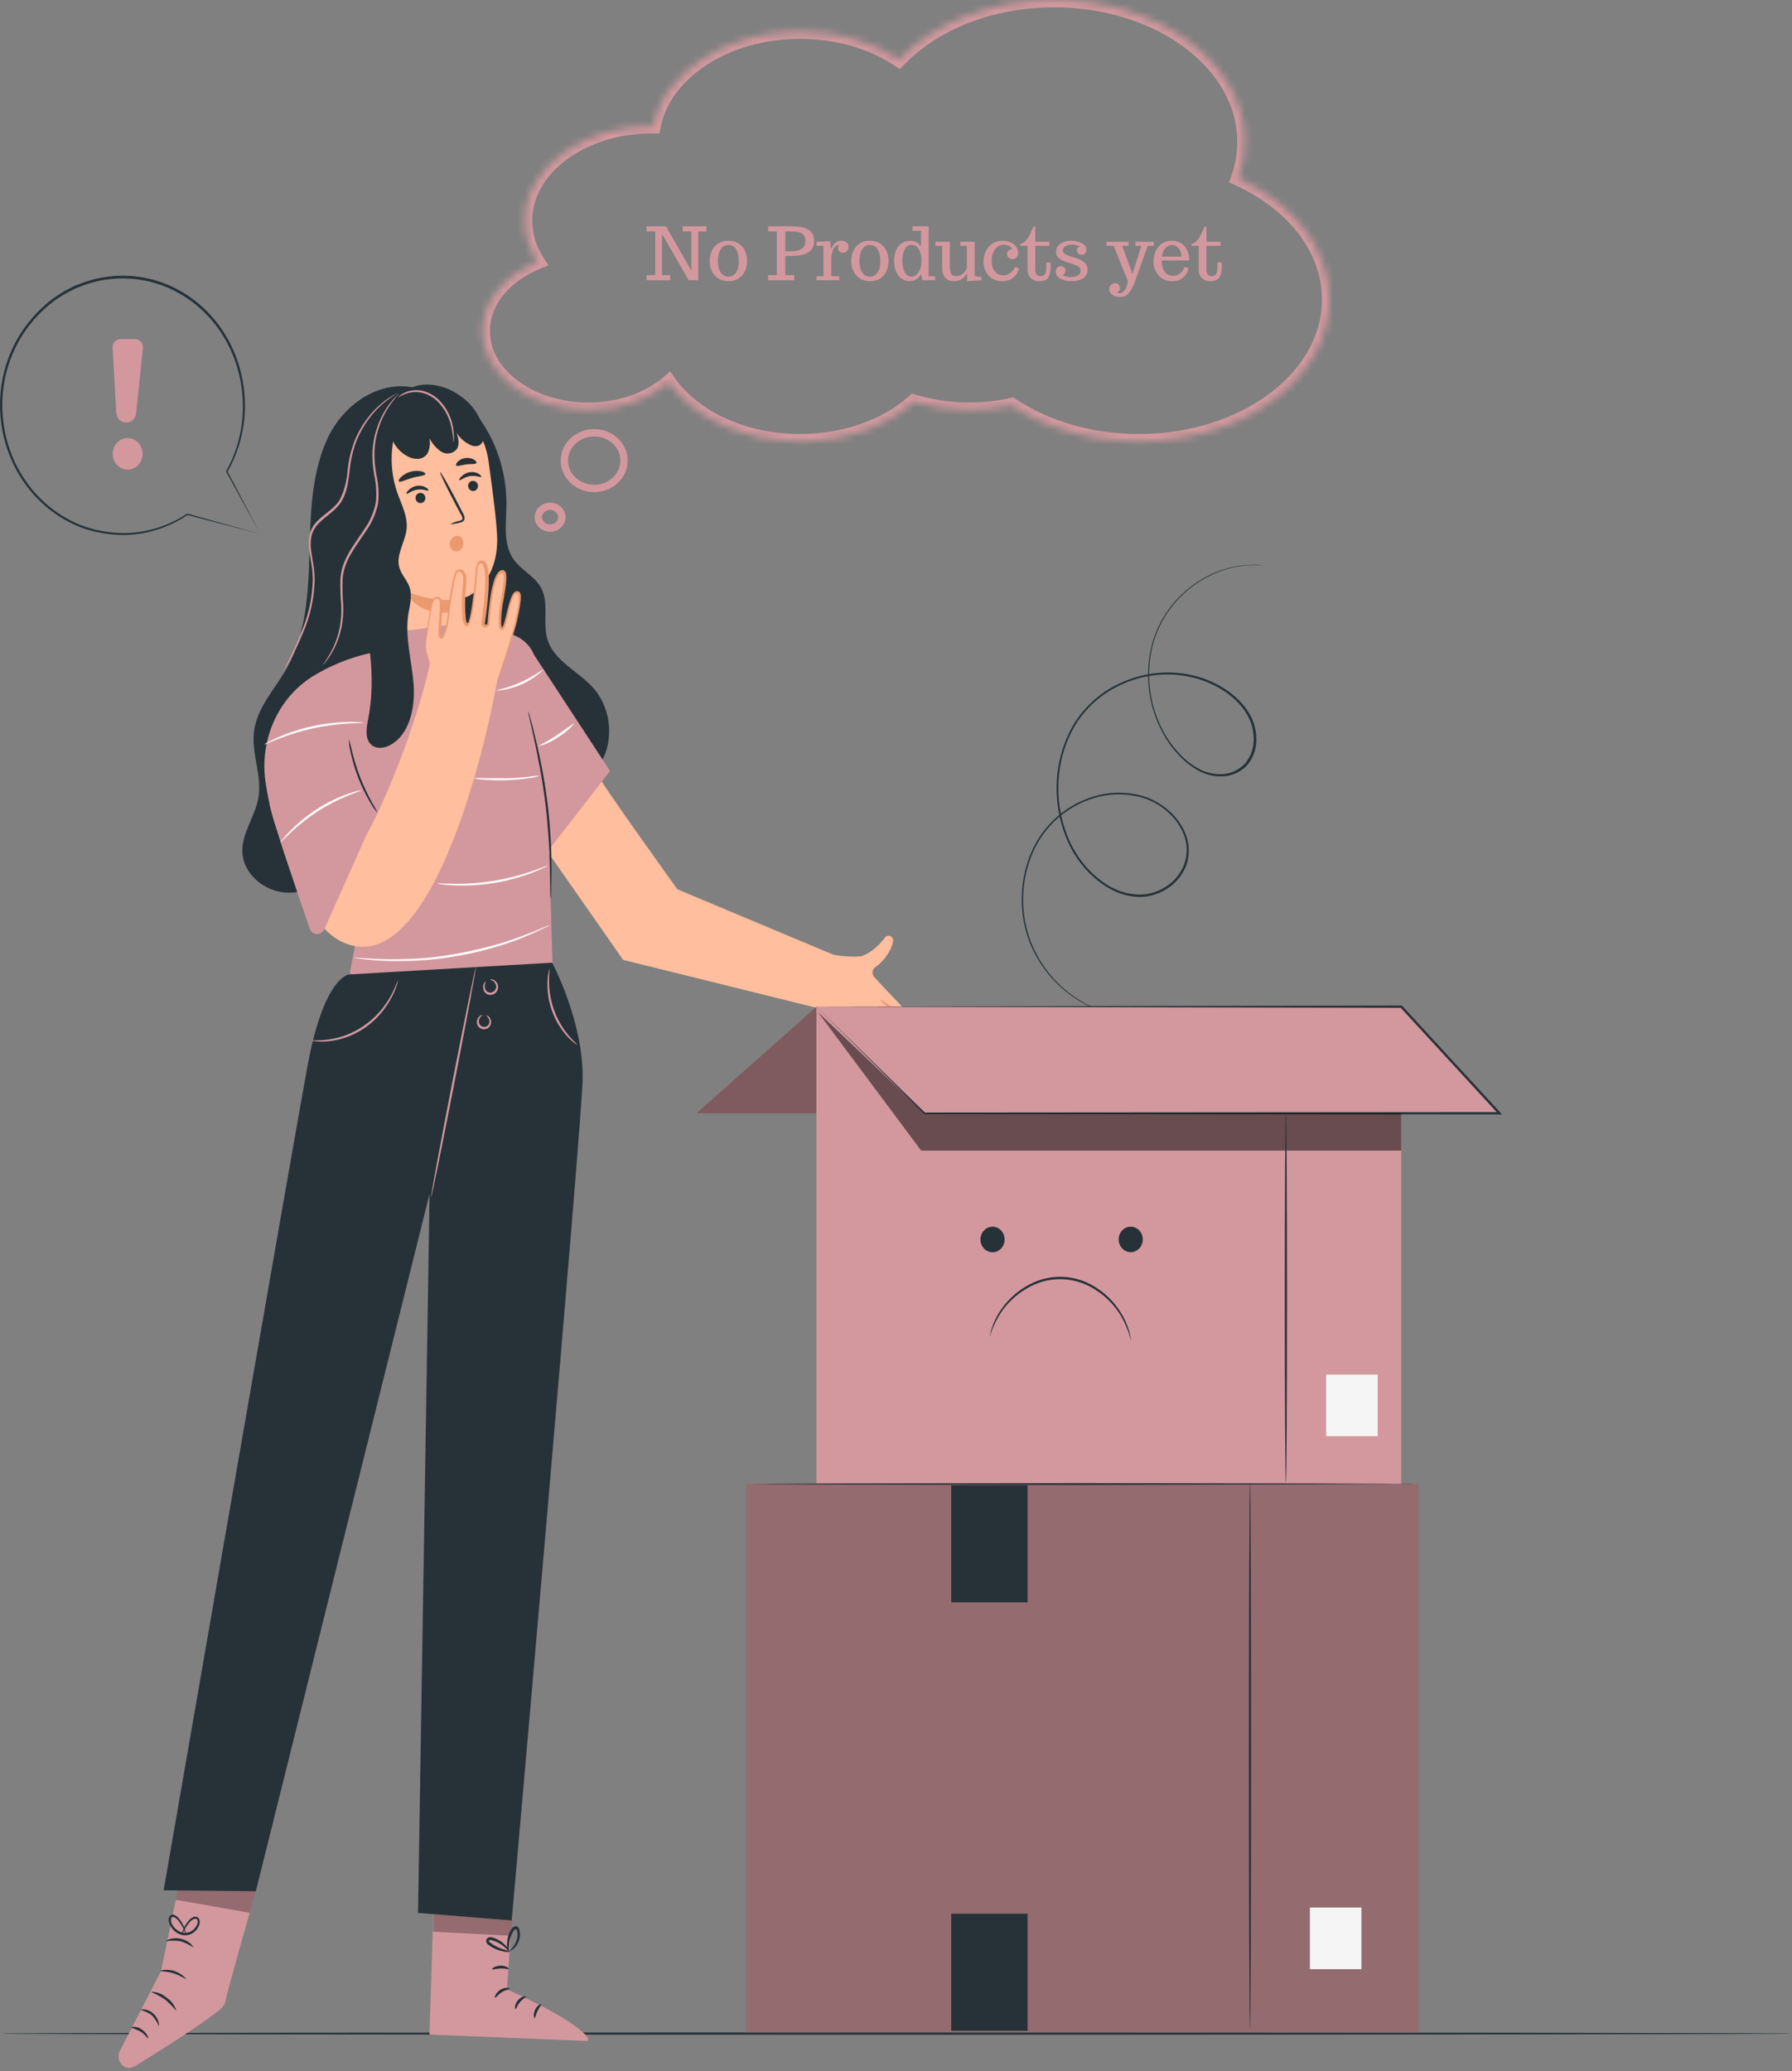 <svg width="244" height="282" viewBox="0 0 244 282" fill="none" xmlns="http://www.w3.org/2000/svg">
<rect x="0" y="0" width="244" height="282" fill="#808080" stroke="none"/>
<path d="M76.506 70.417C76.506 71.206 75.817 71.897 74.901 71.897C73.986 71.897 73.297 71.206 73.297 70.417C73.297 69.627 73.986 68.936 74.901 68.936C75.817 68.936 76.506 69.627 76.506 70.417Z" stroke="#D3989E"/>
<path d="M84.965 62.713C84.965 64.778 83.177 66.503 80.906 66.503C78.634 66.503 76.846 64.778 76.846 62.713C76.846 60.647 78.634 58.922 80.906 58.922C83.177 58.922 84.965 60.647 84.965 62.713Z" stroke="#D3989E"/>
<mask id="path-3-inside-1_1203_1813" fill="white">
<path fill-rule="evenodd" clip-rule="evenodd" d="M168.599 24.297C169.167 22.708 169.47 21.038 169.47 19.315C169.47 8.647 157.855 0 143.528 0C134.807 0 127.092 3.204 122.388 8.116C118.819 5.738 114.105 4.292 108.938 4.292C98.773 4.292 90.363 9.889 88.965 17.169C88.897 17.169 88.829 17.169 88.761 17.169C79.209 17.169 71.466 22.933 71.466 30.045C71.466 32.056 72.085 33.959 73.189 35.654C68.726 37.478 65.701 41.01 65.701 45.067C65.701 50.993 72.154 55.798 80.114 55.798C84.496 55.798 88.421 54.342 91.064 52.044C94.439 56.827 101.177 60.09 108.938 60.09C115.157 60.09 120.718 57.995 124.42 54.702C126.76 55.409 129.318 55.798 131.998 55.798C134.003 55.798 135.939 55.58 137.767 55.175C142.356 58.231 148.416 60.09 155.058 60.09C169.385 60.09 181 51.442 181 40.775C181 33.803 176.038 27.693 168.599 24.297Z"/>
</mask>
<path d="M168.599 24.297L167.657 23.96L167.348 24.826L168.183 25.207L168.599 24.297ZM122.388 8.116L121.834 8.949L122.531 9.413L123.111 8.808L122.388 8.116ZM88.965 17.169L88.957 18.169L89.79 18.177L89.947 17.358L88.965 17.169ZM73.189 35.654L73.567 36.58L74.687 36.123L74.027 35.109L73.189 35.654ZM91.064 52.044L91.881 51.467L91.243 50.563L90.408 51.289L91.064 52.044ZM124.42 54.702L124.709 53.745L124.173 53.583L123.755 53.955L124.42 54.702ZM137.767 55.175L138.322 54.342L137.967 54.106L137.551 54.198L137.767 55.175ZM168.47 19.315C168.47 20.919 168.188 22.475 167.657 23.96L169.54 24.634C170.146 22.94 170.47 21.156 170.47 19.315H168.47ZM143.528 1C150.498 1 156.769 3.105 161.275 6.459C165.78 9.814 168.47 14.37 168.47 19.315H170.47C170.47 13.592 167.353 8.491 162.469 4.855C157.585 1.219 150.885 -1 143.528 -1V1ZM123.111 8.808C127.597 4.122 135.035 1 143.528 1V-1C134.579 -1 126.587 2.285 121.666 7.425L123.111 8.808ZM108.938 5.292C113.924 5.292 118.442 6.688 121.834 8.949L122.943 7.284C119.196 4.788 114.286 3.292 108.938 3.292V5.292ZM89.947 17.358C91.221 10.728 99.043 5.292 108.938 5.292V3.292C98.503 3.292 89.506 9.05 87.983 16.981L89.947 17.358ZM88.761 18.169C88.826 18.169 88.891 18.169 88.957 18.169L88.974 16.169C88.903 16.169 88.832 16.169 88.761 16.169V18.169ZM72.466 30.045C72.466 26.878 74.188 23.931 77.129 21.742C80.07 19.553 84.179 18.169 88.761 18.169V16.169C83.791 16.169 79.253 17.667 75.934 20.138C72.616 22.609 70.466 26.101 70.466 30.045H72.466ZM74.027 35.109C73.018 33.559 72.466 31.843 72.466 30.045H70.466C70.466 32.268 71.152 34.358 72.351 36.2L74.027 35.109ZM66.701 45.067C66.701 41.551 69.337 38.309 73.567 36.58L72.811 34.729C68.116 36.647 64.701 40.468 64.701 45.067H66.701ZM80.114 54.798C76.327 54.798 72.939 53.654 70.52 51.853C68.101 50.052 66.701 47.642 66.701 45.067H64.701C64.701 48.419 66.528 51.374 69.325 53.457C72.122 55.539 75.94 56.798 80.114 56.798V54.798ZM90.408 51.289C87.969 53.41 84.285 54.798 80.114 54.798V56.798C84.706 56.798 88.873 55.273 91.72 52.799L90.408 51.289ZM108.938 59.09C101.428 59.09 95.03 55.93 91.881 51.467L90.247 52.62C93.849 57.725 100.927 61.09 108.938 61.09V59.09ZM123.755 53.955C120.26 57.065 114.944 59.09 108.938 59.09V61.09C115.37 61.09 121.177 58.925 125.084 55.449L123.755 53.955ZM131.998 54.798C129.414 54.798 126.953 54.422 124.709 53.745L124.131 55.66C126.566 56.395 129.221 56.798 131.998 56.798V54.798ZM137.551 54.198C135.795 54.588 133.931 54.798 131.998 54.798V56.798C134.075 56.798 136.084 56.572 137.984 56.151L137.551 54.198ZM155.058 59.09C148.597 59.09 142.734 57.281 138.322 54.342L137.213 56.007C141.979 59.182 148.235 61.09 155.058 61.09V59.09ZM180 40.775C180 45.72 177.31 50.276 172.805 53.631C168.299 56.985 162.028 59.09 155.058 59.09V61.09C162.415 61.09 169.115 58.871 173.999 55.235C178.883 51.599 182 46.497 182 40.775H180ZM168.183 25.207C175.395 28.499 180 34.319 180 40.775H182C182 33.287 176.68 26.887 169.014 23.388L168.183 25.207Z" fill="#D3989E" mask="url(#path-3-inside-1_1203_1813)"/>
<path d="M88.034 38.154V37.456H89.211V31.504H88.034V30.806H90.671L94.143 36.855V31.504H92.951V30.806H96.193V31.504H95.075V38.154H93.772L90.144 31.846V37.456H91.262V38.154H88.034ZM99.191 38.286C98.671 38.286 98.218 38.167 97.834 37.93C97.453 37.692 97.157 37.367 96.945 36.953C96.737 36.536 96.633 36.063 96.633 35.532C96.633 35.002 96.735 34.53 96.94 34.116C97.145 33.7 97.439 33.372 97.819 33.135C98.204 32.894 98.658 32.773 99.182 32.773C99.709 32.773 100.161 32.894 100.539 33.135C100.92 33.372 101.211 33.7 101.413 34.116C101.618 34.53 101.721 35.002 101.721 35.532C101.721 36.056 101.618 36.527 101.413 36.943C101.211 37.36 100.922 37.689 100.544 37.93C100.166 38.167 99.716 38.286 99.191 38.286ZM99.191 37.666C99.628 37.666 99.971 37.477 100.222 37.1C100.476 36.719 100.603 36.217 100.603 35.596C100.603 35.212 100.559 34.849 100.471 34.507C100.383 34.165 100.235 33.888 100.026 33.677C99.821 33.462 99.54 33.355 99.182 33.355C98.817 33.355 98.531 33.465 98.322 33.687C98.114 33.908 97.966 34.19 97.878 34.531C97.793 34.873 97.751 35.228 97.751 35.596C97.751 36.221 97.88 36.722 98.137 37.1C98.394 37.477 98.745 37.666 99.191 37.666ZM104.587 38.154V37.456H105.773V31.504H104.587V30.806H107.604C108.015 30.806 108.413 30.83 108.801 30.879C109.188 30.928 109.535 31.02 109.841 31.157C110.15 31.294 110.394 31.494 110.573 31.758C110.756 32.018 110.847 32.363 110.847 32.793C110.847 33.255 110.749 33.625 110.554 33.901C110.362 34.175 110.1 34.38 109.768 34.517C109.436 34.653 109.058 34.745 108.635 34.79C108.215 34.832 107.775 34.853 107.316 34.853H106.926V37.456H108.146V38.154H104.587ZM106.926 34.224H107.604C108.978 34.224 109.665 33.76 109.665 32.832C109.665 32.5 109.602 32.245 109.475 32.065C109.348 31.883 109.174 31.753 108.952 31.675C108.734 31.593 108.483 31.545 108.2 31.528C107.917 31.512 107.621 31.504 107.312 31.504H106.926V34.224ZM111.179 38.154V37.607H112.131V33.462H111.179V32.915L113.029 32.832L113.161 33.975C113.243 33.698 113.391 33.438 113.605 33.193C113.719 33.066 113.859 32.965 114.025 32.891C114.191 32.812 114.372 32.773 114.567 32.773C114.831 32.773 115.057 32.847 115.246 32.993C115.438 33.14 115.534 33.346 115.534 33.613C115.534 33.867 115.459 34.064 115.31 34.204C115.163 34.344 114.989 34.414 114.787 34.414C114.598 34.414 114.436 34.355 114.299 34.238C114.162 34.121 114.094 33.963 114.094 33.765C114.094 33.696 114.11 33.626 114.143 33.555C114.175 33.483 114.208 33.428 114.24 33.389L114.294 33.335C114.099 33.335 113.926 33.397 113.776 33.52C113.63 33.641 113.514 33.802 113.43 34.004C113.264 34.408 113.181 34.855 113.181 35.347V37.607H114.279V38.154H111.179ZM118.459 38.286C117.938 38.286 117.486 38.167 117.102 37.93C116.721 37.692 116.424 37.367 116.213 36.953C116.005 36.536 115.9 36.063 115.9 35.532C115.9 35.002 116.003 34.53 116.208 34.116C116.413 33.7 116.706 33.372 117.087 33.135C117.471 32.894 117.925 32.773 118.449 32.773C118.977 32.773 119.429 32.894 119.807 33.135C120.188 33.372 120.479 33.7 120.681 34.116C120.886 34.53 120.988 35.002 120.988 35.532C120.988 36.056 120.886 36.527 120.681 36.943C120.479 37.36 120.189 37.689 119.812 37.93C119.434 38.167 118.983 38.286 118.459 38.286ZM118.459 37.666C118.895 37.666 119.239 37.477 119.489 37.1C119.743 36.719 119.87 36.217 119.87 35.596C119.87 35.212 119.826 34.849 119.738 34.507C119.65 34.165 119.502 33.888 119.294 33.677C119.089 33.462 118.807 33.355 118.449 33.355C118.085 33.355 117.798 33.465 117.59 33.687C117.382 33.908 117.233 34.19 117.146 34.531C117.061 34.873 117.019 35.228 117.019 35.596C117.019 36.221 117.147 36.722 117.404 37.1C117.661 37.477 118.013 37.666 118.459 37.666ZM123.889 38.286C123.459 38.286 123.083 38.172 122.761 37.944C122.438 37.713 122.188 37.391 122.009 36.977C121.83 36.564 121.74 36.082 121.74 35.532C121.74 34.979 121.83 34.495 122.009 34.082C122.191 33.669 122.448 33.348 122.78 33.12C123.112 32.889 123.506 32.773 123.962 32.773C124.232 32.773 124.497 32.843 124.758 32.983C125.021 33.123 125.235 33.314 125.397 33.555V31.406H124.25V30.806H126.447V37.607H127.331V38.154H125.598L125.407 37.324C125.241 37.633 125.017 37.871 124.733 38.037C124.453 38.203 124.172 38.286 123.889 38.286ZM124.099 37.666C124.366 37.666 124.602 37.572 124.807 37.383C125.012 37.194 125.173 36.935 125.29 36.606C125.41 36.274 125.471 35.897 125.471 35.474C125.471 35.236 125.446 34.992 125.397 34.741C125.349 34.491 125.271 34.258 125.163 34.043C125.059 33.828 124.922 33.656 124.753 33.525C124.584 33.392 124.379 33.325 124.138 33.325C123.894 33.325 123.688 33.395 123.522 33.535C123.356 33.672 123.225 33.852 123.127 34.077C123.033 34.302 122.964 34.544 122.922 34.805C122.88 35.065 122.858 35.316 122.858 35.557C122.858 35.797 122.881 36.042 122.927 36.289C122.976 36.536 123.049 36.764 123.146 36.973C123.247 37.181 123.376 37.349 123.532 37.476C123.692 37.602 123.881 37.666 124.099 37.666ZM131.687 38.296V37.192C131.276 37.922 130.689 38.286 129.924 38.286C129.374 38.286 128.962 38.118 128.688 37.783C128.418 37.448 128.283 36.986 128.283 36.397V33.462H127.365V32.915H129.333V36.387C129.333 36.82 129.401 37.132 129.538 37.324C129.678 37.513 129.893 37.607 130.183 37.607C130.397 37.607 130.619 37.546 130.847 37.422C131.075 37.295 131.265 37.134 131.418 36.938C131.574 36.74 131.652 36.535 131.652 36.323V33.462H130.764V32.915H132.707V37.602L133.654 37.705V38.154L131.687 38.296ZM136.447 38.286C135.943 38.286 135.5 38.171 135.119 37.94C134.742 37.708 134.447 37.393 134.235 36.992C134.024 36.592 133.918 36.139 133.918 35.635C133.918 35.117 134.021 34.642 134.226 34.209C134.431 33.776 134.73 33.429 135.124 33.169C135.521 32.905 136.001 32.773 136.564 32.773C136.799 32.773 137.036 32.809 137.277 32.881C137.521 32.949 137.746 33.053 137.951 33.193C138.156 33.333 138.321 33.511 138.444 33.726C138.571 33.94 138.635 34.193 138.635 34.482C138.635 34.678 138.566 34.858 138.43 35.024C138.296 35.19 138.109 35.273 137.868 35.273C137.657 35.273 137.478 35.212 137.331 35.088C137.188 34.961 137.116 34.793 137.116 34.585C137.116 34.373 137.191 34.209 137.341 34.092C137.491 33.975 137.666 33.916 137.868 33.916C137.761 33.743 137.608 33.602 137.409 33.491C137.214 33.38 136.989 33.325 136.735 33.325C136.354 33.325 136.037 33.429 135.783 33.638C135.533 33.843 135.344 34.11 135.217 34.438C135.09 34.764 135.026 35.109 135.026 35.474C135.026 36.102 135.171 36.597 135.461 36.958C135.751 37.316 136.153 37.495 136.667 37.495C136.934 37.495 137.175 37.428 137.39 37.295C137.604 37.161 137.782 37.005 137.922 36.826C138.062 36.644 138.153 36.483 138.195 36.343L138.747 36.523C138.623 37.057 138.361 37.485 137.961 37.808C137.561 38.127 137.056 38.286 136.447 38.286ZM141.496 38.286C141.219 38.286 140.961 38.227 140.72 38.11C140.479 37.993 140.284 37.819 140.134 37.588C139.987 37.353 139.914 37.062 139.914 36.714V33.462H138.918V33.232C139.169 33.158 139.396 33.024 139.602 32.832C139.807 32.637 139.969 32.427 140.09 32.202C140.191 32.02 140.264 31.877 140.31 31.773C140.355 31.665 140.401 31.558 140.446 31.45C140.492 31.343 140.562 31.198 140.656 31.016C140.725 30.876 140.785 30.806 140.837 30.806C140.922 30.806 140.964 30.863 140.964 30.977V32.915H142.888V33.472H140.964V36.743C140.964 37.03 141.029 37.245 141.159 37.388C141.289 37.531 141.462 37.602 141.677 37.602C141.937 37.602 142.134 37.518 142.268 37.349C142.401 37.176 142.468 36.875 142.468 36.445V35.742H143.054V36.343C143.054 36.987 142.938 37.472 142.707 37.798C142.479 38.123 142.076 38.286 141.496 38.286ZM145.881 38.286C145.643 38.286 145.399 38.262 145.148 38.213C144.901 38.164 144.672 38.088 144.46 37.983C144.248 37.879 144.077 37.744 143.947 37.578C143.82 37.409 143.757 37.205 143.757 36.968C143.757 36.756 143.824 36.582 143.957 36.445C144.09 36.309 144.247 36.24 144.426 36.24C144.608 36.24 144.763 36.291 144.89 36.392C145.02 36.492 145.085 36.639 145.085 36.831C145.085 36.997 145.036 37.135 144.938 37.246C144.841 37.353 144.73 37.407 144.606 37.407C144.73 37.498 144.898 37.575 145.109 37.637C145.324 37.695 145.539 37.725 145.754 37.725C145.982 37.725 146.201 37.7 146.413 37.651C146.625 37.599 146.799 37.511 146.936 37.388C147.072 37.261 147.141 37.087 147.141 36.865C147.141 36.709 147.092 36.571 146.994 36.45C146.9 36.327 146.774 36.229 146.618 36.157C146.462 36.086 146.283 36.014 146.081 35.942C145.882 35.871 145.679 35.809 145.471 35.757C145.197 35.685 144.932 35.591 144.675 35.474C144.421 35.353 144.211 35.195 144.045 35C143.882 34.805 143.801 34.559 143.801 34.263C143.801 33.927 143.902 33.651 144.104 33.433C144.309 33.211 144.567 33.047 144.88 32.94C145.196 32.829 145.52 32.773 145.852 32.773C146.06 32.773 146.283 32.798 146.521 32.847C146.761 32.892 146.988 32.964 147.199 33.062C147.414 33.159 147.59 33.283 147.727 33.433C147.863 33.582 147.932 33.761 147.932 33.97C147.932 34.188 147.868 34.365 147.741 34.502C147.618 34.635 147.471 34.702 147.302 34.702C147.116 34.702 146.958 34.647 146.828 34.536C146.698 34.422 146.633 34.268 146.633 34.072C146.633 33.939 146.665 33.835 146.73 33.76C146.799 33.682 146.89 33.605 147.004 33.53C146.682 33.374 146.317 33.296 145.91 33.296C145.575 33.296 145.292 33.369 145.061 33.516C144.829 33.662 144.714 33.869 144.714 34.136C144.714 34.263 144.761 34.377 144.855 34.477C144.953 34.575 145.082 34.653 145.241 34.712C145.397 34.774 145.575 34.839 145.773 34.907C145.975 34.972 146.182 35.033 146.394 35.088C146.605 35.147 146.81 35.225 147.009 35.322C147.211 35.417 147.391 35.521 147.551 35.635C147.707 35.749 147.832 35.898 147.927 36.084C148.024 36.27 148.073 36.48 148.073 36.714C148.073 37.023 148.008 37.28 147.878 37.485C147.751 37.687 147.58 37.847 147.365 37.964C147.15 38.081 146.914 38.164 146.657 38.213C146.4 38.262 146.141 38.286 145.881 38.286ZM152.551 40.435C152.102 40.435 151.735 40.332 151.452 40.127C151.172 39.925 151.032 39.665 151.032 39.346C151.032 39.118 151.107 38.931 151.257 38.784C151.407 38.638 151.612 38.565 151.872 38.565C152.074 38.565 152.225 38.633 152.326 38.77C152.43 38.906 152.482 39.074 152.482 39.273C152.482 39.393 152.442 39.499 152.36 39.59C152.282 39.684 152.186 39.759 152.072 39.815C152.206 39.886 152.313 39.922 152.395 39.922C152.681 39.922 152.922 39.793 153.117 39.536C153.316 39.282 153.467 38.859 153.571 38.267L151.633 33.462H150.661V32.915H153.674V33.462H152.785L154.201 37.295L155.412 33.462H154.602V32.915H157.111V33.462H156.271L154.592 38.174C154.393 38.73 154.193 39.173 153.991 39.502C153.789 39.834 153.571 40.072 153.337 40.215C153.106 40.361 152.844 40.435 152.551 40.435ZM159.611 38.286C159.214 38.286 158.851 38.211 158.522 38.062C158.197 37.908 157.928 37.705 157.717 37.451C157.281 36.924 157.062 36.307 157.062 35.601C157.062 35.308 157.097 35.023 157.165 34.746C157.233 34.469 157.338 34.212 157.478 33.975C157.618 33.737 157.785 33.529 157.98 33.35C158.176 33.167 158.409 33.026 158.679 32.925C158.942 32.824 159.234 32.773 159.553 32.773C160.233 32.773 160.793 33.001 161.232 33.457C161.447 33.682 161.618 33.967 161.745 34.312C161.872 34.653 161.939 35.037 161.945 35.464H158.181V35.503C158.181 36.069 158.301 36.546 158.542 36.934C158.662 37.126 158.822 37.277 159.021 37.388C159.222 37.498 159.453 37.554 159.714 37.554C160.052 37.554 160.37 37.448 160.666 37.236C160.965 37.025 161.167 36.727 161.271 36.343L161.843 36.523C161.716 37.06 161.457 37.489 161.066 37.808C160.676 38.127 160.191 38.286 159.611 38.286ZM158.215 34.937H160.871C160.858 34.465 160.728 34.084 160.48 33.794C160.236 33.501 159.937 33.355 159.582 33.355C159.224 33.355 158.916 33.501 158.659 33.794C158.402 34.084 158.254 34.465 158.215 34.937ZM164.797 38.286C164.52 38.286 164.261 38.227 164.021 38.11C163.78 37.993 163.584 37.819 163.435 37.588C163.288 37.353 163.215 37.062 163.215 36.714V33.462H162.219V33.232C162.469 33.158 162.697 33.024 162.902 32.832C163.107 32.637 163.27 32.427 163.391 32.202C163.492 32.02 163.565 31.877 163.61 31.773C163.656 31.665 163.701 31.558 163.747 31.45C163.793 31.343 163.863 31.198 163.957 31.016C164.025 30.876 164.086 30.806 164.138 30.806C164.222 30.806 164.265 30.863 164.265 30.977V32.915H166.188V33.472H164.265V36.743C164.265 37.03 164.33 37.245 164.46 37.388C164.59 37.531 164.763 37.602 164.978 37.602C165.238 37.602 165.435 37.518 165.568 37.349C165.702 37.176 165.769 36.875 165.769 36.445V35.742H166.354V36.343C166.354 36.987 166.239 37.472 166.008 37.798C165.78 38.123 165.376 38.286 164.797 38.286Z" fill="#D3989E"/>
<path d="M243.999 276.873C243.999 276.963 189.413 277.029 122.101 277.029C54.788 277.029 0.191 276.963 0.191 276.873C0.191 276.783 54.766 276.717 122.101 276.717C189.436 276.717 243.999 276.789 243.999 276.873Z" fill="#263238"/>
<path d="M64.856 56.41C67.534 59.877 68.984 64.224 68.956 68.701C68.928 71.236 68.485 74.029 69.882 76.09C70.938 77.651 72.869 78.439 73.727 80.132C74.76 82.169 73.88 84.746 74.516 86.957C75.413 90.092 78.889 91.408 80.95 93.853C81.829 94.934 82.444 96.227 82.741 97.617C83.038 99.008 83.008 100.455 82.654 101.83C82.278 103.2 81.599 104.456 80.673 105.492C79.746 106.529 78.599 107.316 77.327 107.79C75.969 108.356 74.454 108.33 73.113 107.717C71.722 106.985 70.842 105.477 70.16 104.005C68.792 101.11 56.769 85.461 56.088 82.301" fill="#263238"/>
<path d="M56.113 52.72C51.195 51.879 46.459 55.333 44.398 60.127C42.336 64.921 42.268 70.339 42.126 75.626C41.984 80.912 41.621 86.39 39.082 90.92C37.469 93.797 34.971 96.326 34.579 99.636C34.227 102.604 35.681 105.595 35.198 108.545C34.778 111.116 32.926 113.351 33 115.952C33.091 119.087 36.141 121.448 39.099 121.532C42.058 121.616 44.829 119.976 47.152 118.03C50.936 114.852 53.965 110.78 55.994 106.142" fill="#263238"/>
<path d="M48.023 65.12C47.868 63.811 47.964 62.483 48.304 61.214C48.644 59.946 49.222 58.762 50.002 57.734C50.783 56.706 51.751 55.854 52.849 55.229C53.947 54.604 55.152 54.219 56.394 54.097C61.351 53.592 65.764 57.503 66.508 62.717C67.161 67.288 67.717 71.902 67.7 73.578C67.638 78.63 64.861 80.594 63.725 81.189C63.317 81.344 62.894 81.455 62.464 81.519V81.555L63.521 87.358C64.003 91.161 61.999 94.567 58.41 95.102C54.821 95.636 51.998 92.735 51.447 88.932L48.023 65.12Z" fill="#FFBE9D"/>
<path d="M65.529 64.928C65.45 65.048 64.819 64.694 64.013 64.82C63.206 64.946 62.667 65.463 62.565 65.373C62.462 65.282 62.565 65.132 62.815 64.892C63.125 64.572 63.522 64.362 63.95 64.291C64.371 64.223 64.8 64.298 65.177 64.507C65.461 64.7 65.569 64.88 65.529 64.928Z" fill="#263238"/>
<path d="M58.34 66.778C58.26 66.898 57.63 66.538 56.818 66.664C56.006 66.79 55.477 67.313 55.375 67.223C55.273 67.133 55.375 66.977 55.625 66.742C55.936 66.422 56.333 66.212 56.761 66.142C57.182 66.078 57.611 66.156 57.987 66.364C58.266 66.55 58.379 66.724 58.34 66.778Z" fill="#263238"/>
<path d="M61.287 71.362C61.693 71.155 62.122 71.004 62.565 70.911C62.769 70.857 62.956 70.785 62.973 70.629C62.955 70.409 62.876 70.2 62.746 70.028L61.9 68.43C60.725 66.195 59.844 64.345 59.929 64.291C60.015 64.237 61.065 66.021 62.201 68.256C62.491 68.809 62.769 69.337 63.019 69.836C63.184 70.08 63.264 70.377 63.246 70.677C63.227 70.759 63.191 70.835 63.14 70.9C63.088 70.964 63.024 71.016 62.951 71.049C62.84 71.101 62.724 71.137 62.604 71.157C62.175 71.286 61.733 71.355 61.287 71.362Z" fill="#263238"/>
<path d="M62.417 81.525C62.417 81.525 59.334 82.276 55.086 80.395C55.086 80.395 56.92 84.57 62.707 83.087L62.417 81.525Z" fill="#EB996E"/>
<path d="M57.925 64.537C57.88 64.783 57.056 64.795 56.125 65.065C55.193 65.336 54.461 65.72 54.307 65.534C54.239 65.444 54.342 65.204 54.62 64.933C54.995 64.594 55.437 64.35 55.914 64.219C56.392 64.088 56.891 64.073 57.374 64.176C57.749 64.266 57.925 64.423 57.925 64.537Z" fill="#263238"/>
<path d="M64.866 63.034C64.752 63.251 64.167 63.136 63.497 63.227C62.827 63.317 62.276 63.551 62.117 63.365C62.049 63.275 62.117 63.07 62.333 62.848C62.631 62.569 63.005 62.396 63.401 62.355C63.792 62.306 64.188 62.383 64.536 62.578C64.809 62.74 64.917 62.926 64.866 63.034Z" fill="#263238"/>
<path d="M56.584 67.883C56.597 67.976 56.627 68.065 56.672 68.146C56.717 68.227 56.778 68.297 56.849 68.353C56.92 68.409 57.001 68.449 57.087 68.472C57.174 68.494 57.263 68.498 57.351 68.484C57.436 68.473 57.519 68.445 57.594 68.401C57.668 68.356 57.734 68.296 57.787 68.225C57.84 68.153 57.879 68.072 57.901 67.984C57.924 67.896 57.93 67.805 57.919 67.715C57.892 67.528 57.797 67.359 57.653 67.247C57.509 67.134 57.329 67.087 57.152 67.114C57.067 67.124 56.984 67.151 56.908 67.195C56.833 67.24 56.767 67.299 56.714 67.371C56.661 67.443 56.622 67.525 56.6 67.613C56.578 67.701 56.572 67.793 56.584 67.883Z" fill="#263238"/>
<path d="M63.746 66.242C63.773 66.429 63.869 66.598 64.012 66.71C64.156 66.823 64.336 66.871 64.513 66.843C64.598 66.833 64.681 66.805 64.756 66.76C64.831 66.716 64.896 66.656 64.949 66.584C65.002 66.513 65.041 66.431 65.064 66.343C65.086 66.256 65.092 66.164 65.081 66.074C65.054 65.887 64.959 65.719 64.815 65.606C64.671 65.494 64.491 65.446 64.314 65.473C64.229 65.483 64.146 65.511 64.071 65.555C63.995 65.599 63.929 65.659 63.876 65.731C63.823 65.802 63.785 65.885 63.762 65.972C63.74 66.06 63.734 66.152 63.746 66.242Z" fill="#263238"/>
<path d="M62.559 73.017C62.336 72.944 62.096 72.956 61.88 73.05C61.664 73.144 61.487 73.316 61.378 73.534C61.274 73.735 61.232 73.965 61.257 74.192C61.283 74.419 61.374 74.632 61.52 74.802C61.675 74.962 61.879 75.06 62.095 75.076C62.311 75.093 62.526 75.027 62.701 74.892C62.92 74.681 63.053 74.388 63.07 74.075C63.109 73.788 63.044 73.496 62.889 73.258C62.809 73.141 62.695 73.056 62.565 73.014C62.434 72.973 62.294 72.978 62.167 73.029" fill="#EB996E"/>
<path d="M65.874 58.602C65.428 56.699 64.316 55.045 62.762 53.976C61.49 53.004 59.979 52.443 58.412 52.36C56.835 52.288 55.296 52.88 54.13 54.006C53.303 54.873 52.83 56.049 52.813 57.28L52.904 56.439C52.665 57.123 52.665 57.875 52.904 58.56C53.034 58.926 53.193 59.299 53.33 59.665C53.736 60.724 54.49 61.592 55.453 62.11C55.89 62.358 56.378 62.484 56.873 62.476C57.121 62.471 57.365 62.409 57.587 62.294C57.81 62.178 58.006 62.013 58.162 61.81C58.515 61.158 58.624 60.391 58.469 59.659C58.842 60.383 59.373 61.001 60.019 61.461C60.349 61.684 60.741 61.78 61.13 61.733C61.519 61.686 61.881 61.499 62.154 61.203C62.62 60.602 62.438 59.653 62.154 58.908C62.594 59.611 63.209 60.17 63.932 60.524C64.122 60.639 64.333 60.712 64.551 60.737C64.769 60.761 64.989 60.738 65.198 60.668C65.365 60.581 65.512 60.454 65.626 60.298C65.74 60.142 65.819 59.96 65.857 59.767C65.942 59.385 65.947 58.987 65.874 58.602Z" fill="#263238"/>
<path d="M61.77 60.199C61.719 60.199 61.731 59.484 61.509 58.397C61.254 56.952 60.567 55.632 59.55 54.63C58.991 54.092 58.317 53.707 57.585 53.507C56.986 53.351 56.362 53.335 55.757 53.459C55.198 53.597 54.665 53.83 54.178 54.149C54.178 54.149 54.274 53.999 54.524 53.807C54.883 53.542 55.285 53.35 55.711 53.242C56.348 53.085 57.011 53.085 57.648 53.242C58.432 53.45 59.155 53.863 59.749 54.444C60.814 55.487 61.509 56.884 61.719 58.403C61.787 58.852 61.821 59.305 61.822 59.76C61.829 59.908 61.811 60.057 61.77 60.199Z" fill="#D3989E"/>
<path d="M114.07 130.237L92.234 121.076C92.234 121.076 81.053 105.559 81.286 105.259L73.432 114.354L84.846 130.687L111.304 137.247L115.847 135.913C114.848 130.813 114.07 130.237 114.07 130.237Z" fill="#FFBE9D"/>
<path d="M66.482 85.97L63.506 84.769L50.661 86.493V88.895L50.291 88.944C47.522 89.566 44.867 90.658 42.426 92.175C40.14 93.651 38.324 95.817 37.211 98.394C36.098 100.97 35.738 103.84 36.179 106.635C36.702 110.071 37.713 114.246 39.666 116.661C43.397 121.28 46.805 115.573 46.805 115.573C46.805 115.573 49.144 121.22 49.008 123.893C48.894 126.134 47.963 130.796 47.662 132.249C47.65 132.307 47.649 132.367 47.659 132.426C47.669 132.485 47.691 132.54 47.722 132.59C47.754 132.639 47.794 132.681 47.841 132.714C47.889 132.746 47.942 132.768 47.997 132.778L75.097 138.082L75.228 131.072L74.364 102.237L73.143 91.04C73.143 91.04 73.183 85.694 66.482 85.97Z" fill="#D3989E"/>
<path d="M72.732 89.179L83.068 104.972L74.748 115.688L72.732 89.179Z" fill="#D3989E"/>
<path d="M74.961 122.411C74.924 122.072 74.911 121.73 74.922 121.389C74.922 120.681 74.922 119.749 74.888 118.614C74.837 115.567 74.631 112.525 74.269 109.501C73.843 105.957 73.189 102.791 72.695 100.49L72.094 97.787C72.006 97.46 71.942 97.127 71.9 96.79C72.03 97.102 72.132 97.426 72.207 97.757C72.383 98.358 72.622 99.301 72.894 100.442C73.627 103.406 74.185 106.416 74.564 109.453C74.929 112.489 75.107 115.547 75.098 118.608C75.098 119.81 75.069 120.735 75.035 121.389C75.038 121.731 75.013 122.073 74.961 122.411Z" fill="#263238"/>
<path d="M49.519 98.398C49.519 98.446 48.735 98.44 47.48 98.506C45.842 98.6 44.214 98.823 42.607 99.173C41.002 99.53 39.422 100.009 37.883 100.609C36.701 101.071 35.992 101.414 35.969 101.366C36.114 101.245 36.275 101.146 36.446 101.071C36.758 100.891 37.224 100.663 37.809 100.405C40.873 99.066 44.148 98.349 47.463 98.29C48.099 98.29 48.599 98.29 48.968 98.326C49.154 98.32 49.34 98.344 49.519 98.398Z" fill="#FAFAFA"/>
<path d="M73.454 105.626C73.039 105.786 72.605 105.887 72.165 105.927C70.065 106.251 67.938 106.327 65.822 106.155C65.38 106.147 64.941 106.078 64.516 105.951C64.954 105.909 65.395 105.909 65.833 105.951C66.639 105.951 67.758 105.951 68.991 105.951C70.223 105.951 71.336 105.819 72.142 105.74C72.576 105.66 73.015 105.622 73.454 105.626Z" fill="#FAFAFA"/>
<path d="M78.201 98.483C77.575 99.248 76.825 99.889 75.986 100.375C75.194 100.942 74.311 101.349 73.38 101.577C73.346 101.493 74.515 100.976 75.833 100.087C77.15 99.198 78.144 98.411 78.201 98.483Z" fill="#FAFAFA"/>
<path d="M74.023 91.161C72.231 92.865 69.948 93.881 67.543 94.044C67.543 93.948 69.105 93.696 70.899 92.885C72.694 92.074 73.966 91.082 74.023 91.161Z" fill="#FAFAFA"/>
<path d="M74.585 117.856C74.418 117.975 74.239 118.074 74.051 118.15C73.694 118.331 73.177 118.553 72.518 118.811C70.807 119.462 69.04 119.937 67.242 120.229C65.445 120.522 63.625 120.629 61.808 120.547C61.109 120.517 60.547 120.463 60.161 120.409C59.959 120.395 59.758 120.357 59.565 120.295C59.565 120.241 60.428 120.295 61.836 120.331C65.447 120.367 69.039 119.782 72.473 118.601C73.767 118.15 74.568 117.808 74.585 117.856Z" fill="#FAFAFA"/>
<path d="M74.794 125.997C74.794 125.997 74.714 126.057 74.549 126.147L73.823 126.484C73.198 126.796 72.272 127.205 71.114 127.685C69.955 128.166 68.553 128.628 66.974 129.085C63.542 130.062 60.019 130.641 56.468 130.809C54.832 130.875 53.361 130.869 52.123 130.809C50.886 130.749 49.892 130.653 49.205 130.551L48.415 130.436C48.322 130.429 48.23 130.409 48.143 130.376C48.235 130.361 48.329 130.361 48.421 130.376L49.216 130.43C49.903 130.49 50.92 130.551 52.129 130.587C53.339 130.623 54.832 130.587 56.456 130.526C58.081 130.466 59.864 130.25 61.721 129.926C63.578 129.601 65.327 129.211 66.906 128.79C68.484 128.37 69.882 127.895 71.04 127.457C72.198 127.018 73.141 126.652 73.777 126.376L74.516 126.069C74.606 126.035 74.699 126.011 74.794 125.997Z" fill="#FAFAFA"/>
<path d="M24.987 253.703L21.915 268.379L16.31 279.246C16.215 279.431 16.156 279.635 16.139 279.846C16.121 280.056 16.144 280.268 16.207 280.468C16.27 280.669 16.371 280.854 16.504 281.011C16.637 281.169 16.799 281.296 16.98 281.384C17.19 281.486 17.421 281.534 17.652 281.522C17.883 281.511 18.108 281.441 18.309 281.318C20.91 279.732 30.456 273.827 30.621 272.74C30.82 271.484 34.834 257.488 34.834 257.488L24.987 253.703Z" fill="#D3989E"/>
<g opacity="0.6">
<path d="M16.98 281.384L30.854 271.772L30.706 272.373C30.585 272.909 30.287 273.382 29.866 273.707C28.73 274.566 25.567 276.873 18.355 281.33C18.148 281.458 17.914 281.53 17.674 281.54C17.434 281.549 17.196 281.496 16.98 281.384Z" fill="#D3989E"/>
</g>
<g opacity="0.6">
<path d="M29.108 266.31C28.908 266.398 28.745 266.562 28.652 266.769C28.558 266.977 28.541 267.213 28.602 267.433C28.678 267.648 28.829 267.823 29.023 267.924C29.218 268.024 29.441 268.042 29.647 267.974C29.862 267.88 30.036 267.705 30.134 267.483C30.233 267.26 30.25 267.007 30.181 266.772C30.081 266.56 29.907 266.396 29.696 266.314C29.485 266.233 29.252 266.24 29.046 266.334" fill="#D3989E"/>
</g>
<path d="M21.613 275.82C21.384 275.28 21.062 274.789 20.665 274.373C20.207 274.035 19.692 273.792 19.148 273.658C19.148 273.616 19.347 273.55 19.682 273.586C20.118 273.645 20.529 273.837 20.863 274.138C21.201 274.428 21.45 274.817 21.579 275.256C21.676 275.598 21.647 275.82 21.613 275.82Z" fill="#263238"/>
<path d="M20.178 277.52C20.099 277.568 19.764 276.98 19.099 276.577C18.675 276.369 18.239 276.19 17.793 276.042C18.038 275.957 18.299 275.935 18.554 275.978C18.808 276.021 19.05 276.128 19.258 276.289C20.013 276.751 20.258 277.502 20.178 277.52Z" fill="#263238"/>
<path d="M24.024 273.791C23.541 273.224 23.017 272.697 22.456 272.217C21.839 271.818 21.193 271.471 20.525 271.177C21.293 271.161 22.042 271.433 22.638 271.946C23.295 272.364 23.787 273.019 24.024 273.791Z" fill="#263238"/>
<path d="M25.311 269.412C25.255 269.49 24.567 268.956 23.608 268.661C22.648 268.367 21.779 268.415 21.773 268.313C22.405 268.14 23.07 268.15 23.697 268.344C24.324 268.537 24.889 268.907 25.334 269.412H25.311Z" fill="#263238"/>
<path d="M26.313 265.128C25.759 264.765 25.162 264.484 24.536 264.293C23.892 264.2 23.238 264.2 22.594 264.293C22.594 264.257 22.77 264.112 23.133 263.998C23.611 263.861 24.113 263.844 24.598 263.948C25.083 264.052 25.538 264.275 25.927 264.599C26.217 264.887 26.336 265.104 26.313 265.128Z" fill="#263238"/>
<path d="M24.749 263.481C24.75 263.29 24.788 263.102 24.863 262.928C25.024 262.432 25.279 261.976 25.613 261.589C25.831 261.281 26.138 261.058 26.487 260.952C26.606 260.931 26.728 260.949 26.837 261.002C26.947 261.056 27.038 261.143 27.1 261.252C27.205 261.476 27.227 261.733 27.163 261.973C27.017 262.455 26.718 262.868 26.316 263.142C25.914 263.416 25.434 263.534 24.959 263.475C24.491 263.404 24.053 263.189 23.7 262.855C23.348 262.522 23.096 262.085 22.977 261.601C22.95 261.478 22.948 261.35 22.97 261.226C22.993 261.101 23.04 260.984 23.108 260.88C23.187 260.783 23.292 260.715 23.41 260.686C23.527 260.657 23.65 260.668 23.761 260.718C24.082 260.887 24.356 261.142 24.556 261.457C24.857 261.873 25.086 262.343 25.232 262.844C25.301 263.023 25.334 263.216 25.329 263.409C25.1 262.761 24.78 262.154 24.38 261.607C24.194 261.35 23.953 261.144 23.676 261.006C23.615 260.978 23.547 260.972 23.483 260.988C23.419 261.004 23.361 261.042 23.318 261.096C23.279 261.167 23.253 261.245 23.243 261.327C23.233 261.409 23.24 261.492 23.262 261.571C23.38 261.978 23.605 262.342 23.91 262.621C24.216 262.899 24.589 263.081 24.988 263.145C25.39 263.194 25.795 263.098 26.139 262.872C26.482 262.646 26.743 262.304 26.879 261.901C26.934 261.738 26.934 261.56 26.879 261.396C26.847 261.335 26.797 261.286 26.737 261.255C26.677 261.225 26.609 261.216 26.544 261.228C26.248 261.314 25.984 261.495 25.789 261.745C25.353 262.258 25.002 262.845 24.749 263.481Z" fill="#263238"/>
<g opacity="0.3">
<path d="M24.612 255.294L23.947 258.658L33.993 260.424L34.834 257.487L24.97 253.702L24.612 255.294Z" fill="black"/>
</g>
<path d="M69.852 259.134L69.022 270.86C69.022 270.86 80.017 275.665 80.062 277.876L58.482 276.993L59.05 258.659L69.852 259.134Z" fill="#D3989E"/>
<g opacity="0.6">
<path d="M62.405 269.597C62.195 269.657 62.014 269.795 61.894 269.987C61.775 270.178 61.726 270.41 61.757 270.637C61.805 270.86 61.931 271.056 62.111 271.184C62.29 271.312 62.509 271.364 62.723 271.327C62.945 271.265 63.138 271.117 63.264 270.913C63.39 270.709 63.44 270.463 63.404 270.222C63.332 269.994 63.18 269.804 62.979 269.692C62.778 269.58 62.543 269.555 62.325 269.621" fill="#D3989E"/>
</g>
<g opacity="0.6">
<path d="M58.496 276.992L58.621 275.142L79.264 276.661C79.264 276.661 80.212 277.142 80.076 277.863L58.496 276.992Z" fill="#D3989E"/>
</g>
<path d="M69.387 270.757C69.387 270.872 68.853 270.902 68.325 271.238C67.797 271.574 67.502 272.031 67.405 271.983C67.308 271.935 67.49 271.298 68.138 270.902C68.785 270.505 69.415 270.655 69.387 270.757Z" fill="#263238"/>
<path d="M71.612 271.855C71.612 271.969 71.169 272.137 70.794 272.594C70.419 273.05 70.3 273.543 70.192 273.537C70.084 273.531 70.044 272.894 70.522 272.335C70.999 271.777 71.612 271.735 71.612 271.855Z" fill="#263238"/>
<path d="M72.795 274.757C72.698 274.757 72.574 274.21 72.863 273.615C73.153 273.021 73.658 272.792 73.698 272.888C73.738 272.985 73.425 273.297 73.193 273.789C72.96 274.282 72.897 274.751 72.795 274.757Z" fill="#263238"/>
<path d="M69.282 268.067C69.237 268.163 68.76 267.989 68.146 268.007C67.533 268.025 67.079 268.205 67.01 268.109C66.942 268.013 67.419 267.634 68.146 267.622C68.873 267.61 69.35 267.983 69.282 268.067Z" fill="#263238"/>
<g opacity="0.3">
<path d="M69.698 261.458L69.55 263.548L58.959 263.008L59.033 260.593L69.698 261.458Z" fill="black"/>
</g>
<path d="M69.424 265.694C69.068 265.785 68.694 265.769 68.346 265.646C67.952 265.559 67.57 265.42 67.21 265.231C66.999 265.122 66.796 264.997 66.602 264.859C66.484 264.782 66.376 264.687 66.284 264.577C66.222 264.491 66.188 264.385 66.188 264.276C66.188 264.168 66.222 264.062 66.284 263.976C66.339 263.9 66.411 263.839 66.493 263.798C66.575 263.757 66.665 263.738 66.755 263.742C66.892 263.747 67.028 263.772 67.159 263.814C67.386 263.884 67.606 263.976 67.817 264.09C68.176 264.275 68.504 264.521 68.788 264.817C69.271 265.328 69.424 265.754 69.391 265.772C69.356 265.79 69.112 265.448 68.618 265.021C68.328 264.781 68.011 264.58 67.675 264.42C67.475 264.333 67.27 264.256 67.062 264.192C66.835 264.12 66.642 264.114 66.579 264.192C66.517 264.27 66.579 264.252 66.579 264.324C66.647 264.404 66.726 264.472 66.812 264.529C66.994 264.663 67.184 264.785 67.38 264.895C67.708 265.086 68.052 265.243 68.408 265.364C68.754 265.448 69.094 265.558 69.424 265.694Z" fill="#263238"/>
<path d="M69.281 265.849C69.093 265.512 69.007 265.122 69.037 264.732C69.039 264.309 69.105 263.89 69.23 263.488C69.312 263.253 69.412 263.026 69.531 262.81C69.595 262.661 69.694 262.532 69.818 262.435C69.942 262.339 70.088 262.277 70.241 262.257C70.338 262.263 70.431 262.299 70.51 262.36C70.588 262.42 70.648 262.504 70.684 262.599C70.733 262.734 70.764 262.876 70.775 263.02C70.812 263.275 70.812 263.534 70.775 263.789C70.699 264.213 70.525 264.611 70.269 264.948C69.826 265.549 69.383 265.639 69.372 265.603C69.361 265.567 69.713 265.345 70.059 264.786C70.258 264.467 70.388 264.106 70.44 263.729C70.469 263.509 70.469 263.287 70.44 263.068C70.411 262.828 70.332 262.623 70.247 262.647C70.162 262.671 69.951 262.816 69.855 263.008C69.744 263.2 69.647 263.401 69.565 263.608C69.434 263.971 69.35 264.351 69.315 264.738C69.242 265.411 69.338 265.849 69.281 265.849Z" fill="#263238"/>
<path d="M47.545 132.671C47.545 132.671 44.137 132.833 41.866 145.16C39.594 157.487 22.279 257.368 22.279 257.368L34.835 257.488L58.494 162.527L56.921 260.444L69.675 261.477C69.675 261.477 79.245 153.174 79.33 146.872C79.443 139.015 75.178 131.067 75.178 131.067L47.545 132.671Z" fill="#263238"/>
<path d="M64.802 131.62C64.881 131.62 63.575 138.679 61.888 147.347C60.202 156.015 58.77 163.032 58.691 163.014C58.611 162.996 59.912 155.955 61.599 147.287C63.285 138.619 64.739 131.602 64.802 131.62Z" fill="#D3989E"/>
<path d="M66.757 133.379C66.757 133.343 67.097 133.235 67.489 133.601C67.601 133.708 67.689 133.839 67.748 133.985C67.806 134.131 67.835 134.289 67.83 134.448C67.816 134.649 67.748 134.842 67.634 135.003C67.521 135.165 67.366 135.289 67.188 135.361C67.015 135.445 66.823 135.475 66.634 135.448C66.445 135.422 66.267 135.339 66.121 135.211C66.011 135.102 65.924 134.97 65.866 134.823C65.809 134.676 65.781 134.517 65.786 134.358C65.786 133.806 66.138 133.613 66.143 133.649C66.048 133.87 65.997 134.109 65.996 134.352C66.003 134.474 66.034 134.593 66.086 134.703C66.137 134.812 66.209 134.909 66.297 134.989C66.409 135.071 66.538 135.121 66.674 135.136C66.809 135.151 66.946 135.13 67.071 135.074C67.197 135.018 67.307 134.93 67.392 134.818C67.477 134.705 67.534 134.572 67.558 134.43C67.566 134.309 67.551 134.186 67.514 134.071C67.477 133.955 67.418 133.849 67.342 133.757C67.063 133.415 66.751 133.427 66.757 133.379Z" fill="#D3989E"/>
<path d="M66.218 138.258C66.218 138.222 66.57 138.258 66.786 138.757C66.841 138.899 66.866 139.052 66.859 139.206C66.852 139.359 66.814 139.509 66.746 139.646C66.649 139.808 66.511 139.938 66.348 140.024C66.186 140.109 66.004 140.146 65.823 140.131C65.642 140.115 65.469 140.048 65.321 139.936C65.174 139.824 65.058 139.672 64.986 139.495C64.94 139.351 64.925 139.197 64.942 139.046C64.959 138.894 65.007 138.748 65.082 138.618C65.349 138.168 65.713 138.18 65.701 138.216C65.69 138.252 65.429 138.336 65.264 138.721C65.181 138.936 65.181 139.178 65.264 139.393C65.323 139.513 65.41 139.614 65.516 139.688C65.623 139.762 65.745 139.807 65.872 139.818C65.999 139.828 66.126 139.805 66.242 139.75C66.359 139.695 66.46 139.609 66.536 139.501C66.643 139.296 66.67 139.055 66.61 138.829C66.445 138.42 66.19 138.3 66.218 138.258Z" fill="#D3989E"/>
<path d="M54.185 133.499C54.162 133.706 54.112 133.908 54.037 134.1C53.86 134.65 53.638 135.183 53.373 135.692C52.507 137.391 51.255 138.837 49.731 139.899C48.206 140.961 46.457 141.606 44.639 141.777C44.093 141.828 43.544 141.828 42.998 141.777C42.805 141.771 42.614 141.738 42.43 141.681C42.43 141.621 43.287 141.723 44.645 141.543C46.413 141.316 48.108 140.658 49.596 139.621C51.084 138.584 52.325 137.196 53.22 135.566C53.884 134.352 54.134 133.481 54.185 133.499Z" fill="#D3989E"/>
<path d="M78.612 142.263C78.612 142.263 78.465 142.191 78.232 142.022C77.907 141.775 77.603 141.497 77.323 141.193C76.389 140.193 75.661 139 75.183 137.688C74.705 136.377 74.488 134.975 74.546 133.57C74.559 133.148 74.611 132.727 74.7 132.315C74.762 132.02 74.802 131.864 74.825 131.87C74.847 131.876 74.756 132.525 74.756 133.576C74.757 136.336 75.727 138.997 77.477 141.043C78.141 141.818 78.641 142.215 78.612 142.263Z" fill="#D3989E"/>
<path d="M122.668 142.612C122.855 142.131 122.804 142.323 119.794 140.209C119.794 140.209 124.11 143.213 123.662 141.783C123.274 141.241 122.799 140.776 122.259 140.407C123.395 141.116 124.054 141.194 124.252 140.906C124.593 140.407 122.123 138.503 120.947 137.644C122.022 138.457 123.149 139.19 124.321 139.836C125.019 140.065 124.684 139.2 124.213 138.569C123.741 137.938 120.084 134.214 119.102 133.102C119.008 133.018 118.933 132.913 118.882 132.795C118.83 132.676 118.803 132.548 118.803 132.418C118.803 132.287 118.83 132.159 118.882 132.041C118.933 131.922 119.008 131.817 119.102 131.733C120.862 130.531 121.634 128.615 121.612 127.984C121.592 127.842 121.531 127.711 121.436 127.608C121.341 127.505 121.218 127.437 121.084 127.413C120.95 127.389 120.813 127.41 120.691 127.474C120.57 127.538 120.471 127.641 120.408 127.768C119.963 128.352 119.446 128.87 118.869 129.306C118.422 129.675 117.918 129.961 117.381 130.153C116.756 130.369 113.684 130.189 113.025 129.835L110.93 137.35C110.93 137.35 118.534 141.11 119.976 141.843C121.748 142.732 122.537 142.978 122.668 142.612Z" fill="#FFBE9D"/>
<path d="M118.423 139.099C118.36 139.189 119.348 139.952 120.626 140.811C121.904 141.67 122.977 142.289 123.028 142.199C123.079 142.109 122.091 141.34 120.819 140.487C119.547 139.634 118.48 138.985 118.423 139.099Z" fill="#EB996E"/>
<path d="M119.135 137.626C119.078 137.716 120.089 138.593 121.407 139.59C122.724 140.587 123.815 141.326 123.871 141.242C123.928 141.158 122.923 140.275 121.6 139.278C120.277 138.28 119.198 137.542 119.135 137.626Z" fill="#EB996E"/>
<path d="M119.895 136.136C119.838 136.22 120.781 137.073 122.002 138.034C123.223 138.995 124.273 139.704 124.319 139.62C124.364 139.536 123.439 138.683 122.218 137.722C120.997 136.76 119.957 136.052 119.895 136.136Z" fill="#EB996E"/>
<path d="M42.552 108.918L48.129 109.242C48.524 110.889 49.052 112.497 49.708 114.048C54.2 105.806 57.658 94.759 58.544 90.32C58.419 89.883 58.266 89.39 58.084 88.842C57.948 88.012 57.971 87.162 58.152 86.343C58.306 85.358 58.567 84.024 58.641 83.411C58.885 81.537 59.169 81.237 59.777 81.453C60.617 81.741 59.43 86.721 60.117 86.829C60.492 86.883 60.941 85.177 61.077 83.778C61.213 82.378 61.804 78.077 62.241 77.77C62.883 77.35 63.44 78.017 63.281 79.41C63.121 80.804 62.911 85.027 63.61 85.081C64.308 85.135 64.876 77.999 64.876 77.999C64.876 77.999 64.768 76.449 65.575 76.485C67.034 76.551 65.898 84.078 65.773 84.793C65.683 85.285 66.444 85.394 66.512 84.841C66.58 84.288 66.932 77.698 68.414 77.752C69.55 77.795 67.534 83.952 68.176 85.382C68.817 86.811 69.26 80.534 70.351 80.618C70.754 80.654 71.055 80.738 70.311 84.288C69.585 87.111 68.715 89.891 67.704 92.614C66.001 102.466 58.397 133.98 46.516 128.213C39.872 124.987 36.766 108.99 36.766 108.99L42.552 108.918Z" fill="#FFBE9D"/>
<path d="M67.717 92.669C67.727 92.594 67.746 92.522 67.774 92.453C67.825 92.296 67.887 92.092 67.972 91.852C68.16 91.281 68.415 90.488 68.75 89.449C69.085 88.41 69.489 87.148 69.886 85.658C70.091 84.919 70.261 84.115 70.414 83.255C70.494 82.823 70.568 82.378 70.619 81.922C70.633 81.696 70.633 81.469 70.619 81.243C70.619 81.009 70.568 80.817 70.392 80.811C70.216 80.805 70.091 80.919 69.966 81.117C69.853 81.329 69.759 81.552 69.687 81.784C69.528 82.258 69.403 82.763 69.279 83.273C69.154 83.784 69.04 84.319 68.892 84.859C68.828 85.156 68.713 85.437 68.552 85.688C68.511 85.738 68.458 85.773 68.398 85.79C68.361 85.799 68.322 85.799 68.285 85.79C68.247 85.78 68.212 85.762 68.183 85.736C68.117 85.673 68.063 85.598 68.023 85.514C67.963 85.367 67.923 85.211 67.904 85.052C67.878 83.84 67.993 82.629 68.245 81.447C68.341 80.847 68.444 80.246 68.518 79.645C68.552 79.339 68.586 79.044 68.591 78.72C68.597 78.396 68.552 78.053 68.432 77.999C68.313 77.945 68.023 78.113 67.865 78.366C67.707 78.632 67.584 78.919 67.495 79.219C67.302 79.846 67.156 80.489 67.058 81.141C66.95 81.802 66.865 82.475 66.791 83.159C66.763 83.502 66.729 83.844 66.7 84.193L66.655 84.715C66.661 84.827 66.644 84.939 66.605 85.042C66.565 85.146 66.505 85.24 66.428 85.316C66.331 85.391 66.213 85.432 66.093 85.432C65.972 85.432 65.855 85.391 65.758 85.316C65.703 85.278 65.656 85.227 65.621 85.168C65.585 85.109 65.562 85.043 65.553 84.974C65.545 84.91 65.545 84.845 65.553 84.781V84.655L65.707 83.604C65.803 82.895 65.883 82.186 65.945 81.465C66.007 80.745 66.059 80.018 66.07 79.291C66.103 78.571 66.034 77.85 65.865 77.152C65.826 76.975 65.725 76.82 65.582 76.72C65.513 76.696 65.439 76.697 65.371 76.72C65.303 76.744 65.243 76.79 65.201 76.852C65.017 77.207 64.942 77.615 64.985 78.017C64.86 79.429 64.718 80.817 64.525 82.18C64.429 82.859 64.321 83.538 64.162 84.205C64.116 84.367 64.071 84.535 64.014 84.703C63.96 84.907 63.847 85.088 63.691 85.22C63.621 85.256 63.543 85.266 63.467 85.248C63.392 85.231 63.325 85.187 63.276 85.124C63.207 85.047 63.154 84.954 63.123 84.853C63.061 84.687 63.017 84.513 62.992 84.337C62.859 83.029 62.847 81.712 62.958 80.402C63.042 79.792 63.074 79.174 63.054 78.558C63.036 78.295 62.922 78.049 62.736 77.873C62.693 77.844 62.644 77.825 62.593 77.817C62.543 77.809 62.491 77.811 62.441 77.825C62.388 77.844 62.337 77.868 62.288 77.897C62.237 77.945 62.242 77.897 62.208 77.999C62.003 78.539 61.852 79.101 61.76 79.675C61.646 80.276 61.55 80.823 61.464 81.387C61.379 81.952 61.3 82.505 61.231 83.057C61.163 83.61 61.129 84.15 61.027 84.691C60.939 85.219 60.806 85.738 60.63 86.241C60.583 86.369 60.528 86.493 60.465 86.614C60.385 86.728 60.34 86.872 60.124 86.944C60.069 86.955 60.012 86.948 59.96 86.924C59.909 86.901 59.865 86.862 59.834 86.812C59.795 86.742 59.764 86.668 59.744 86.59C59.718 86.459 59.703 86.326 59.698 86.193C59.698 85.166 59.829 84.229 59.88 83.322C59.917 82.888 59.917 82.452 59.88 82.018C59.88 81.826 59.795 81.597 59.693 81.555C59.621 81.518 59.542 81.499 59.463 81.499C59.383 81.499 59.304 81.518 59.233 81.555C58.994 81.826 58.846 82.172 58.812 82.541C58.727 82.907 58.693 83.279 58.631 83.634C58.392 85.052 58.142 86.277 58.023 87.274C57.967 87.713 57.967 88.157 58.023 88.596C58.102 88.956 58.222 89.281 58.284 89.533C58.347 89.785 58.409 89.966 58.449 90.134C58.47 90.198 58.485 90.264 58.494 90.332C58.46 90.274 58.434 90.211 58.415 90.146L58.222 89.545C58.142 89.287 58.023 88.998 57.926 88.602C57.866 88.152 57.866 87.695 57.926 87.244C58.034 86.229 58.261 85.016 58.494 83.592C58.557 83.237 58.591 82.865 58.665 82.481C58.705 82.278 58.757 82.077 58.818 81.88C58.875 81.661 58.999 81.469 59.17 81.333C59.273 81.275 59.388 81.245 59.505 81.245C59.622 81.245 59.737 81.275 59.84 81.333C59.951 81.407 60.042 81.51 60.105 81.632C60.168 81.754 60.2 81.891 60.198 82.03C60.238 82.482 60.238 82.936 60.198 83.388C60.158 84.301 60.022 85.256 60.045 86.229C60.049 86.344 60.062 86.459 60.084 86.571C60.084 86.686 60.164 86.734 60.153 86.71C60.141 86.686 60.26 86.614 60.306 86.517C60.362 86.411 60.411 86.3 60.453 86.187C60.622 85.7 60.745 85.197 60.823 84.685C60.919 84.163 60.953 83.622 61.021 83.063C61.09 82.505 61.158 81.952 61.243 81.381C61.328 80.811 61.425 80.24 61.532 79.657C61.625 79.049 61.785 78.454 62.01 77.885C62.055 77.79 62.123 77.709 62.208 77.651C62.284 77.607 62.364 77.573 62.447 77.549C62.542 77.52 62.642 77.513 62.74 77.529C62.838 77.544 62.932 77.582 63.015 77.639C63.147 77.749 63.255 77.888 63.334 78.045C63.414 78.202 63.461 78.374 63.475 78.552C63.517 78.879 63.517 79.21 63.475 79.537C63.446 79.843 63.418 80.138 63.401 80.474C63.29 81.754 63.302 83.042 63.435 84.319C63.459 84.47 63.497 84.619 63.548 84.763C63.566 84.821 63.595 84.875 63.634 84.919C63.634 84.919 63.634 84.919 63.662 84.919C63.662 85.058 63.662 84.919 63.662 84.974C63.662 85.028 63.662 84.974 63.662 84.925C63.733 84.825 63.788 84.714 63.827 84.595C63.88 84.447 63.925 84.291 63.963 84.126C64.116 83.49 64.219 82.817 64.315 82.144C64.508 80.793 64.65 79.405 64.769 77.999V78.029C64.719 77.534 64.821 77.035 65.059 76.606C65.15 76.483 65.275 76.393 65.417 76.349C65.558 76.305 65.709 76.308 65.849 76.359C65.968 76.429 66.072 76.524 66.156 76.637C66.24 76.751 66.302 76.881 66.337 77.02C66.519 77.759 66.593 78.522 66.558 79.285C66.558 80.03 66.496 80.763 66.433 81.489C66.371 82.216 66.286 82.931 66.189 83.64C66.138 84 66.087 84.349 66.036 84.703C65.99 84.925 66.002 84.931 66.036 84.998C66.075 85.026 66.122 85.041 66.169 85.041C66.217 85.041 66.263 85.026 66.303 84.998C66.371 84.944 66.382 84.841 66.399 84.643L66.439 84.121L66.541 83.081C66.609 82.397 66.7 81.712 66.808 81.045C66.913 80.375 67.065 79.715 67.263 79.069C67.366 78.742 67.505 78.429 67.677 78.137C67.771 77.98 67.895 77.845 68.041 77.741C68.121 77.679 68.215 77.638 68.314 77.623C68.413 77.607 68.514 77.617 68.608 77.651C68.695 77.708 68.769 77.785 68.823 77.876C68.877 77.968 68.911 78.072 68.921 78.179C68.944 78.348 68.954 78.519 68.949 78.69C68.949 79.02 68.909 79.339 68.875 79.657C68.796 80.258 68.688 80.895 68.586 81.501C68.342 82.642 68.224 83.81 68.234 84.98C68.25 85.105 68.28 85.228 68.325 85.346C68.345 85.389 68.37 85.429 68.398 85.466C68.398 85.466 68.398 85.466 68.398 85.424C68.526 85.207 68.62 84.97 68.677 84.721C68.824 84.199 68.944 83.67 69.074 83.153C69.191 82.639 69.333 82.132 69.5 81.633C69.579 81.387 69.681 81.149 69.807 80.925C69.874 80.802 69.963 80.695 70.068 80.606C70.125 80.554 70.193 80.517 70.267 80.498C70.34 80.486 70.415 80.486 70.488 80.498C70.566 80.506 70.64 80.536 70.703 80.585C70.766 80.633 70.815 80.699 70.846 80.775C70.893 80.901 70.918 81.035 70.92 81.171C70.924 81.414 70.911 81.657 70.88 81.898C70.829 82.366 70.744 82.811 70.664 83.249C70.499 84.109 70.318 84.925 70.096 85.652C69.67 87.142 69.245 88.404 68.898 89.431C68.552 90.458 68.256 91.233 68.058 91.786C67.961 92.038 67.882 92.236 67.825 92.386C67.799 92.485 67.763 92.579 67.717 92.669Z" fill="#EB996E"/>
<path d="M36.715 109.597C37.794 113.628 39.906 119.846 42.172 126.417C42.244 126.629 42.373 126.814 42.544 126.948C42.714 127.082 42.919 127.159 43.131 127.17C43.343 127.181 43.554 127.125 43.736 127.009C43.918 126.893 44.064 126.723 44.154 126.52L49.708 114.091C49.708 114.091 48.368 103.879 48.482 104.245C48.595 104.611 37.022 105.567 37.022 105.567L36.715 109.597Z" fill="#D3989E"/>
<path d="M49.231 107.596C49.231 107.644 48.538 107.86 47.442 108.305C46.01 108.88 44.63 109.592 43.319 110.431C42.011 111.275 40.776 112.24 39.628 113.315C38.748 114.138 38.243 114.702 38.209 114.666C38.174 114.63 38.305 114.498 38.521 114.228C38.825 113.852 39.147 113.493 39.486 113.153C40.606 112.012 41.84 111.005 43.166 110.149C44.493 109.303 45.902 108.61 47.369 108.083C47.812 107.921 48.263 107.785 48.72 107.674C48.886 107.619 49.058 107.593 49.231 107.596Z" fill="#FAFAFA"/>
<path d="M51.436 110.696C51.075 110.311 50.762 109.879 50.504 109.41C49.841 108.316 49.271 107.162 48.801 105.962C48.33 104.758 47.963 103.511 47.705 102.238C47.572 101.716 47.505 101.179 47.506 100.64C47.675 101.143 47.81 101.659 47.909 102.183C48.213 103.427 48.593 104.649 49.045 105.842C49.517 107.028 50.06 108.182 50.669 109.296C50.953 109.745 51.209 110.212 51.436 110.696Z" fill="#263238"/>
<path d="M55.137 55.657C54.173 57.337 53.576 59.223 53.388 61.178C53.201 63.132 53.428 65.107 54.052 66.957C54.62 68.609 55.529 70.237 55.364 71.991C55.199 73.745 53.904 75.481 54.359 77.211C54.631 78.238 55.46 79.013 55.784 80.011C56.153 81.212 55.784 82.48 55.585 83.711C55.131 86.859 56.085 90.025 56.318 93.196C56.551 96.368 55.75 100.087 53.07 101.468C52.258 101.889 51.196 102.009 50.52 101.366C49.657 100.555 49.895 99.089 50.134 97.888C52.485 85.874 45.221 74.148 46.88 61.989C47.147 60.043 48.174 56.739 49.498 55.381C50.821 54.023 54.495 54.18 55.744 55.621" fill="#263238"/>
<path d="M43.947 90.512C43.947 90.512 44.294 90.079 44.805 89.226C45.522 88.021 46.024 86.688 46.287 85.291C46.458 84.329 46.517 83.349 46.463 82.372C46.364 81.236 46.324 80.095 46.344 78.954C46.378 78.329 46.486 77.711 46.667 77.116C46.875 76.502 47.137 75.91 47.451 75.35C48.087 74.214 48.888 73.157 49.626 72.028C50.384 70.96 50.912 69.73 51.171 68.423C51.297 67.193 51.23 65.948 50.972 64.741C50.757 63.619 50.673 62.473 50.722 61.329C50.79 60.33 50.981 59.344 51.29 58.397C51.724 57.023 52.407 55.752 53.3 54.655C53.538 54.356 53.796 54.077 54.073 53.82C54.16 53.721 54.26 53.634 54.368 53.562C54.368 53.562 53.988 53.952 53.386 54.763C51.952 56.645 51.114 58.957 50.989 61.371C50.951 62.496 51.045 63.622 51.267 64.723C51.538 65.963 51.611 67.242 51.483 68.507C51.214 69.85 50.671 71.115 49.893 72.214C49.149 73.361 48.348 74.412 47.724 75.518C47.416 76.058 47.161 76.629 46.963 77.224C46.783 77.795 46.674 78.389 46.639 78.99C46.614 80.118 46.644 81.247 46.73 82.372C46.775 83.369 46.703 84.368 46.514 85.346C46.23 86.761 45.69 88.105 44.924 89.304C44.717 89.628 44.489 89.937 44.243 90.229C44.154 90.335 44.055 90.429 43.947 90.512Z" fill="#D3989E"/>
<path d="M38.565 91.406C38.61 91.266 38.669 91.132 38.74 91.004C38.883 90.722 39.064 90.349 39.308 89.881C39.785 88.901 40.495 87.478 41.194 85.676C42.048 83.571 42.522 81.315 42.591 79.026C42.591 78.366 42.544 77.707 42.449 77.055C42.352 76.382 42.205 75.704 42.108 74.995C41.99 74.262 42.005 73.511 42.154 72.784C42.346 72.038 42.74 71.367 43.289 70.856C44.357 69.829 45.646 69.156 46.316 67.948C46.897 66.751 47.239 65.441 47.321 64.098C47.441 62.867 47.705 61.656 48.105 60.494C49.005 57.997 50.609 55.854 52.699 54.354C53.032 54.117 53.38 53.902 53.739 53.712C53.86 53.635 53.989 53.574 54.125 53.531C54.125 53.531 53.614 53.82 52.767 54.456C51.575 55.357 50.542 56.473 49.718 57.754C49.146 58.633 48.681 59.583 48.332 60.584C47.95 61.749 47.702 62.959 47.594 64.188C47.424 65.468 47.287 66.897 46.56 68.165C45.834 69.432 44.505 70.153 43.488 71.168C42.97 71.644 42.597 72.271 42.415 72.971C42.277 73.658 42.263 74.368 42.375 75.061C42.466 75.752 42.608 76.437 42.704 77.115C42.803 77.783 42.848 78.458 42.841 79.134C42.764 81.465 42.264 83.759 41.37 85.892C40.789 87.333 40.129 88.737 39.394 90.097L38.792 91.04C38.728 91.17 38.652 91.293 38.565 91.406Z" fill="#D3989E"/>
<path d="M171.827 76.949C171.827 76.949 171.674 76.949 171.379 76.949C170.947 76.922 170.515 76.922 170.084 76.949C168.416 77.052 166.777 77.459 165.24 78.15C162.803 79.231 160.682 80.979 159.095 83.214C158.117 84.61 157.389 86.184 156.948 87.858C155.955 91.845 156.491 96.086 158.442 99.656C158.974 100.644 159.623 101.557 160.373 102.371C161.13 103.234 162.011 103.964 162.985 104.534C163.984 105.128 165.116 105.429 166.262 105.405C167.444 105.39 168.577 104.905 169.436 104.047C169.852 103.587 170.178 103.044 170.395 102.45C170.612 101.857 170.717 101.223 170.703 100.587C170.694 99.265 170.297 97.978 169.567 96.905C168.096 94.712 165.711 93.24 163.173 92.447C160.54 91.665 157.761 91.624 155.108 92.327C153.755 92.7 152.45 93.249 151.224 93.961C149.986 94.7 148.862 95.634 147.891 96.73C147.658 97.013 147.391 97.271 147.181 97.583L146.539 98.496C146.149 99.14 145.8 99.81 145.494 100.503C144.887 101.909 144.472 103.4 144.262 104.93C143.85 107.987 144.243 111.105 145.398 113.941C146.502 116.712 148.424 119.03 150.878 120.549C152.067 121.268 153.395 121.693 154.762 121.792C156.102 121.872 157.435 121.533 158.595 120.819C159.747 120.146 160.657 119.09 161.185 117.816C161.683 116.559 161.717 115.151 161.281 113.869C160.833 112.632 160.099 111.533 159.146 110.673C158.222 109.828 157.157 109.174 156.006 108.745C153.76 107.996 151.357 107.952 149.089 108.619C146.966 109.227 145.016 110.376 143.41 111.965C141.947 113.447 140.832 115.272 140.156 117.293C138.973 120.799 139.027 124.639 140.309 128.106C141.309 130.694 142.918 132.969 144.983 134.714C146.284 135.817 147.733 136.71 149.282 137.363C149.816 137.573 150.23 137.729 150.514 137.813L150.934 137.958C150.934 137.958 150.787 137.928 150.503 137.843C150.083 137.725 149.67 137.582 149.265 137.417C147.695 136.793 146.228 135.913 144.915 134.81C142.815 133.066 141.174 130.78 140.15 128.172C138.846 124.672 138.779 120.792 139.963 117.245C140.64 115.194 141.767 113.341 143.251 111.838C144.88 110.218 146.859 109.042 149.015 108.414C151.331 107.731 153.785 107.772 156.08 108.534C157.265 108.972 158.361 109.642 159.311 110.511C160.301 111.399 161.063 112.538 161.526 113.821C161.993 115.16 161.972 116.635 161.469 117.96C160.909 119.285 159.958 120.383 158.76 121.089C157.557 121.831 156.176 122.186 154.785 122.111C153.385 122.007 152.025 121.568 150.81 120.825C148.3 119.285 146.329 116.927 145.193 114.103C144.013 111.215 143.609 108.039 144.023 104.924C144.24 103.363 144.665 101.842 145.284 100.407C145.596 99.699 145.953 99.015 146.352 98.358L147.01 97.427C147.22 97.109 147.493 96.826 147.732 96.55C148.726 95.433 149.875 94.481 151.139 93.727C152.393 93.001 153.729 92.444 155.114 92.069C157.817 91.352 160.65 91.396 163.332 92.195C165.921 93.012 168.346 94.508 169.874 96.778C170.641 97.897 171.059 99.241 171.066 100.623C171.094 101.983 170.61 103.299 169.72 104.281C168.812 105.184 167.616 105.692 166.37 105.705C165.177 105.734 164 105.42 162.962 104.798C161.966 104.216 161.064 103.468 160.293 102.581C159.533 101.749 158.875 100.818 158.334 99.812C156.349 96.176 155.809 91.854 156.835 87.798C157.289 86.105 158.034 84.514 159.033 83.106C160.648 80.854 162.806 79.101 165.279 78.03C166.83 77.352 168.481 76.969 170.158 76.901C170.593 76.87 171.029 76.87 171.464 76.901L171.827 76.949Z" fill="#263238"/>
<path d="M190.788 137.059H111.164V202.02H190.788V137.059Z" fill="#D3989E"/>
<path d="M111.164 137.059L125.872 151.572H204.145L190.788 137.059H111.164Z" fill="#D3989E"/>
<path d="M111.164 137.056L190.811 136.906H190.873L190.919 136.948L204.139 151.311L204.276 151.462L204.52 151.726H204.168L125.895 151.66H125.861L111.164 137.056L125.929 151.474H125.867L204.139 151.414L204.037 151.678L203.895 151.528L190.68 137.165L190.782 137.213L111.164 137.056Z" fill="#263238"/>
<path d="M135.085 167.014C134.654 167.03 134.246 167.225 133.949 167.557C133.652 167.888 133.491 168.33 133.498 168.786C133.506 169.243 133.683 169.678 133.991 169.998C134.299 170.317 134.713 170.497 135.145 170.497C135.577 170.497 135.991 170.317 136.299 169.998C136.607 169.678 136.784 169.243 136.792 168.786C136.799 168.33 136.637 167.888 136.341 167.557C136.044 167.225 135.636 167.03 135.205 167.014" fill="#263238"/>
<path d="M153.897 167.014C153.468 167.031 153.062 167.226 152.766 167.556C152.471 167.887 152.31 168.327 152.319 168.782C152.327 169.236 152.503 169.669 152.81 169.988C153.117 170.306 153.53 170.485 153.96 170.485C154.389 170.485 154.802 170.306 155.109 169.988C155.416 169.669 155.592 169.236 155.6 168.782C155.609 168.327 155.448 167.887 155.153 167.556C154.858 167.226 154.452 167.031 154.022 167.014" fill="#263238"/>
<path d="M154.006 182.561C153.677 181.234 153.144 179.973 152.427 178.83C151.629 177.608 150.605 176.569 149.417 175.778C147.983 174.772 146.311 174.212 144.591 174.162C142.871 174.112 141.173 174.574 139.689 175.496C138.464 176.22 137.388 177.196 136.526 178.368C135.749 179.468 135.152 180.699 134.76 182.008C134.764 181.91 134.779 181.813 134.805 181.72C134.86 181.449 134.93 181.182 135.015 180.921C135.326 179.956 135.781 179.049 136.361 178.235C137.217 177.009 138.306 175.986 139.558 175.232C141.08 174.271 142.829 173.788 144.601 173.839C146.373 173.89 148.094 174.473 149.565 175.52C150.774 176.342 151.807 177.422 152.597 178.692C153.137 179.539 153.545 180.472 153.807 181.455C153.877 181.722 153.932 181.993 153.972 182.266C153.991 182.363 154.003 182.462 154.006 182.561Z" fill="#263238"/>
<path opacity="0.5" d="M111.346 137.771L125.429 156.657H190.788V151.569H125.872L111.346 137.771Z" fill="black"/>
<path d="M175.087 201.873C175.008 201.873 174.939 190.574 174.939 176.643C174.939 162.713 175.008 151.413 175.087 151.413C175.167 151.413 175.24 162.707 175.24 176.643C175.24 190.58 175.172 201.873 175.087 201.873Z" fill="#263238"/>
<path d="M187.591 187.145H180.572V195.537H187.591V187.145Z" fill="#F5F5F5"/>
<path d="M111.164 137.059L94.82 151.572H111.164V137.059Z" fill="#D3989E"/>
<g opacity="0.4">
<path d="M111.164 137.058L94.82 151.571H111.164V137.058Z" fill="black"/>
</g>
<path d="M193.138 202.018H101.588V276.711H193.138V202.018Z" fill="#D3989E"/>
<path opacity="0.3" d="M193.138 202.018H101.588V276.711H193.138V202.018Z" fill="black"/>
<path d="M170.202 276.182C170.123 276.182 170.055 259.536 170.055 239.004C170.055 218.471 170.123 201.819 170.202 201.819C170.282 201.819 170.35 218.465 170.35 239.004C170.35 259.542 170.282 276.182 170.202 276.182Z" fill="#263238"/>
<path d="M185.377 259.711H178.357V268.103H185.377V259.711Z" fill="#F5F5F5"/>
<path d="M139.916 202.217H129.518V218.154H139.916V202.217Z" fill="#263238"/>
<path d="M139.916 260.551H129.518V276.488H139.916V260.551Z" fill="#263238"/>
<path d="M192.343 202.018H192.104H191.417L188.776 202.048L179.048 202.096L146.968 202.174L114.877 202.132L105.154 202.084L102.514 202.054L105.154 202.024L114.877 201.976L146.968 201.928L179.048 201.976L188.776 202.024L191.417 202.054H192.104L192.343 202.018Z" fill="#263238"/>
<path d="M35.45 72.702L25.477 70.107H25.551C22.976 71.839 19.999 72.785 16.948 72.84C15.141 72.849 13.344 72.571 11.615 72.017C8.576 70.985 5.88 69.054 3.845 66.452C1.81 63.85 0.522 60.687 0.132 57.336C-0.173 54.801 0.052 52.226 0.792 49.794C1.532 47.361 2.769 45.131 4.414 43.261C5.28 42.255 6.249 41.357 7.305 40.582C7.839 40.227 8.373 39.861 8.929 39.554L9.775 39.122L10.195 38.906L10.639 38.737C12.919 37.802 15.365 37.407 17.805 37.578C21.076 37.803 24.21 39.046 26.813 41.152C29.417 43.258 31.372 46.132 32.434 49.412C33.024 51.247 33.334 53.169 33.354 55.107C33.368 58.327 32.541 61.489 30.963 64.244V64.148C33.735 69.44 35.132 72.113 35.444 72.702C35.12 72.101 33.672 69.476 30.804 64.238V64.19V64.142C32.325 61.414 33.111 58.298 33.076 55.131C33.05 53.224 32.735 51.334 32.145 49.532C31.094 46.319 29.172 43.506 26.617 41.444C24.062 39.381 20.989 38.162 17.782 37.938C15.39 37.773 12.993 38.163 10.758 39.08L10.326 39.242L9.912 39.458L9.082 39.879C8.515 40.185 8.015 40.539 7.487 40.888C6.451 41.642 5.499 42.517 4.647 43.495C3.031 45.331 1.817 47.52 1.09 49.908C0.363 52.296 0.14 54.823 0.439 57.312C0.966 61.87 3.177 66.024 6.589 68.863C8.115 70.142 9.847 71.119 11.7 71.747C13.398 72.302 15.165 72.583 16.942 72.582C19.957 72.548 22.904 71.635 25.46 69.945H25.494H25.557L35.45 72.702Z" fill="#263238"/>
<path d="M15.333 47.368L15.838 56.199C15.858 56.547 15.998 56.876 16.232 57.123C16.465 57.369 16.775 57.517 17.105 57.539C17.451 57.559 17.792 57.439 18.057 57.202C18.322 56.965 18.491 56.63 18.53 56.265L19.456 47.416C19.472 47.258 19.456 47.098 19.409 46.947C19.362 46.795 19.285 46.656 19.184 46.539C19.082 46.421 18.959 46.328 18.82 46.265C18.682 46.202 18.533 46.17 18.382 46.173H16.355C16.213 46.178 16.073 46.212 15.944 46.276C15.814 46.339 15.698 46.429 15.603 46.54C15.508 46.652 15.434 46.783 15.388 46.925C15.341 47.068 15.323 47.218 15.333 47.368Z" fill="#D3989E"/>
<path d="M19.308 62.473C19.18 62.876 18.943 63.231 18.626 63.492C18.308 63.752 17.925 63.908 17.524 63.938C17.123 63.969 16.723 63.873 16.373 63.662C16.024 63.452 15.741 63.137 15.561 62.757C15.381 62.377 15.312 61.948 15.361 61.526C15.411 61.105 15.578 60.708 15.841 60.386C16.104 60.065 16.451 59.833 16.839 59.72C17.226 59.607 17.637 59.618 18.018 59.752C18.272 59.841 18.507 59.982 18.709 60.167C18.911 60.352 19.077 60.577 19.196 60.83C19.316 61.082 19.387 61.358 19.407 61.64C19.426 61.922 19.392 62.205 19.308 62.473Z" fill="#D3989E"/>
</svg>
